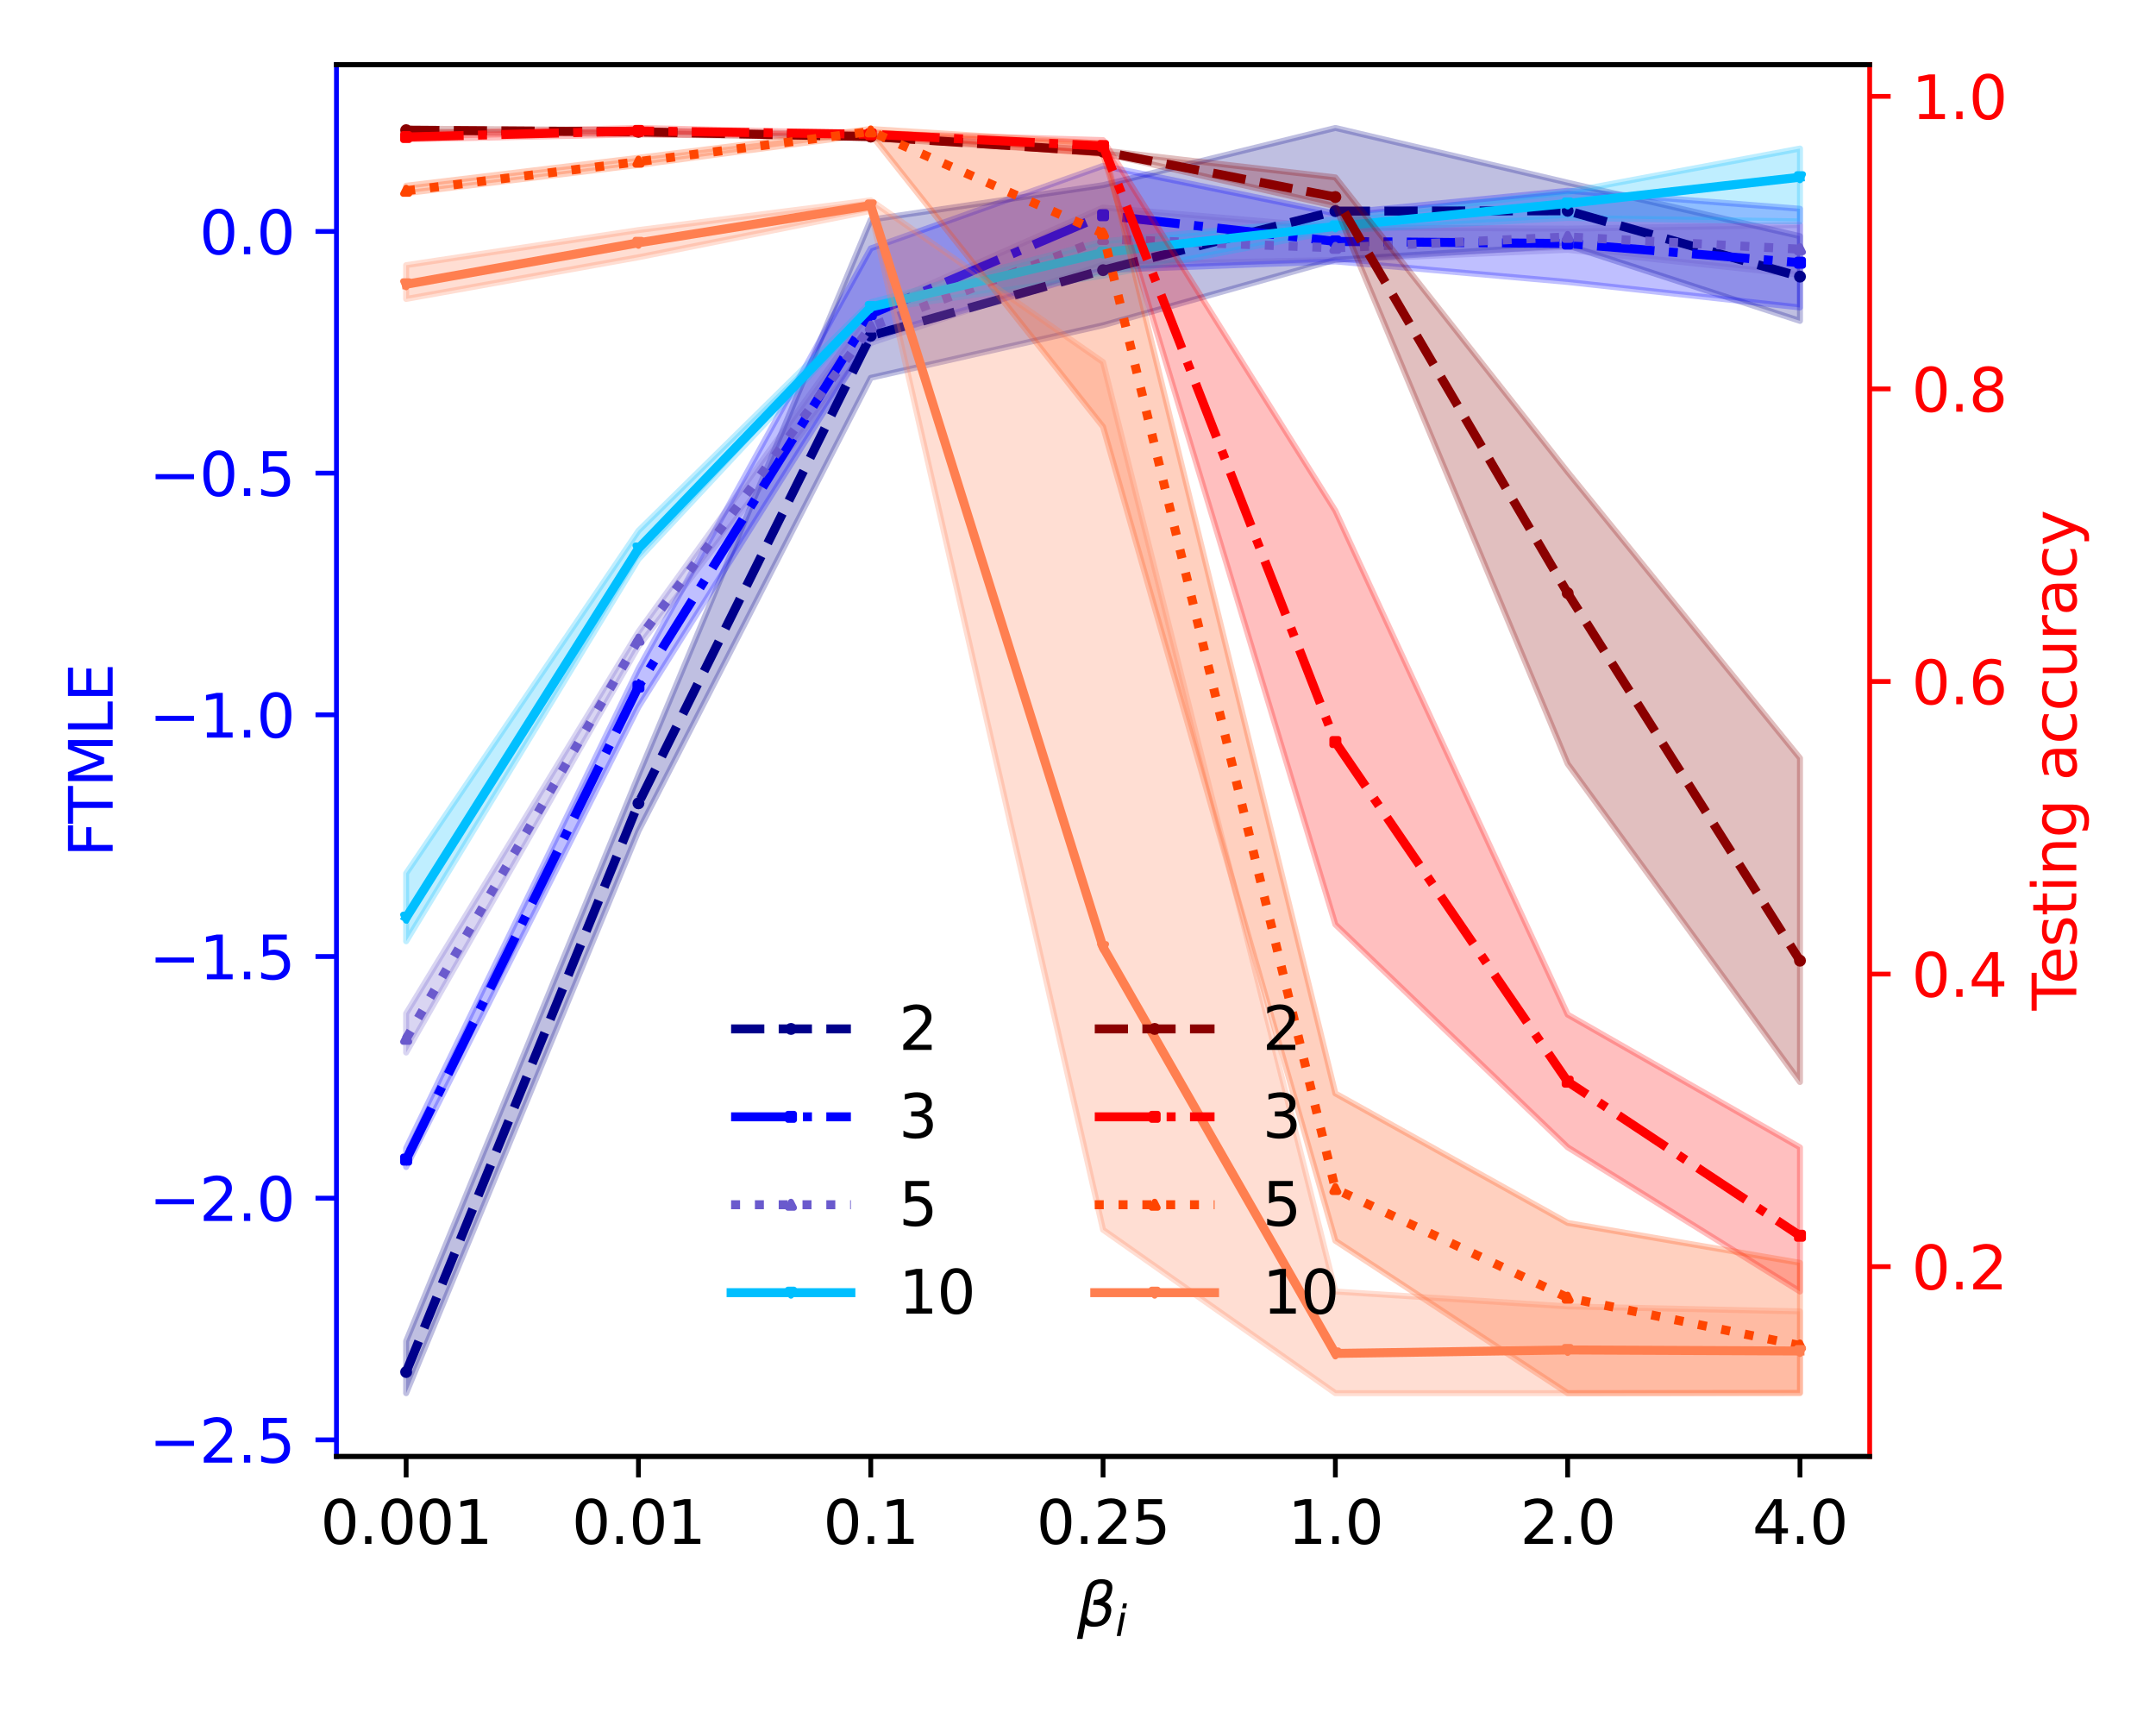 <?xml version="1.0" encoding="utf-8" standalone="no"?>
<!DOCTYPE svg PUBLIC "-//W3C//DTD SVG 1.1//EN"
  "http://www.w3.org/Graphics/SVG/1.1/DTD/svg11.dtd">
<svg xmlns:xlink="http://www.w3.org/1999/xlink" width="360pt" height="288pt" viewBox="0 0 360 288" xmlns="http://www.w3.org/2000/svg" version="1.1">
 <defs>
  <style type="text/css">*{stroke-linejoin: round; stroke-linecap: butt}</style>
 </defs>
 <g id="figure_1">
  <g id="patch_1">
   <path d="M 0 288 
L 360 288 
L 360 0 
L 0 0 
z
" style="fill: #ffffff"/>
  </g>
  <g id="axes_1">
   <g id="patch_2">
    <path d="M 56.18 243.16 
L 312.19 243.16 
L 312.19 10.8 
L 56.18 10.8 
z
" style="fill: #ffffff"/>
   </g>
   <g id="PolyCollection_1">
    <defs>
     <path id="m69799b0087" d="M 67.817 -64.091 
L 67.817 -55.402 
L 106.606 -149.242 
L 145.396 -224.92 
L 184.185 -233.693 
L 222.974 -244.64 
L 261.764 -247.032 
L 300.553 -234.425 
L 300.553 -248.572 
L 300.553 -248.572 
L 261.764 -257.502 
L 222.974 -266.638 
L 184.185 -257.087 
L 145.396 -251.326 
L 106.606 -158.57 
L 67.817 -64.091 
z
" style="stroke: #00008b; stroke-opacity: 0.25"/>
    </defs>
    <g clip-path="url(#p5a09b7bd90)">
     <use xlink:href="#m69799b0087" x="0" y="288" style="fill: #00008b; fill-opacity: 0.25; stroke: #00008b; stroke-opacity: 0.25"/>
    </g>
   </g>
   <g id="PolyCollection_2">
    <defs>
     <path id="mbae1245618" d="M 67.817 -96.3 
L 67.817 -93.161 
L 106.606 -169.967 
L 145.396 -231.707 
L 184.185 -242.912 
L 222.974 -244.352 
L 261.764 -240.92 
L 300.553 -236.668 
L 300.553 -253.148 
L 300.553 -253.148 
L 261.764 -256.155 
L 222.974 -252.354 
L 184.185 -260.316 
L 145.396 -246.528 
L 106.606 -176.351 
L 67.817 -96.3 
z
" style="stroke: #0000ff; stroke-opacity: 0.25"/>
    </defs>
    <g clip-path="url(#p5a09b7bd90)">
     <use xlink:href="#mbae1245618" x="0" y="288" style="fill: #0000ff; fill-opacity: 0.25; stroke: #0000ff; stroke-opacity: 0.25"/>
    </g>
   </g>
   <g id="PolyCollection_3">
    <defs>
     <path id="m68f3067931" d="M 67.817 -118.796 
L 67.817 -112.273 
L 106.606 -180.071 
L 145.396 -230.728 
L 184.185 -243.821 
L 222.974 -244.601 
L 261.764 -246.289 
L 300.553 -242.122 
L 300.553 -250.435 
L 300.553 -250.435 
L 261.764 -249.822 
L 222.974 -250.041 
L 184.185 -253.343 
L 145.396 -236.187 
L 106.606 -182.512 
L 67.817 -118.796 
z
" style="stroke: #6a5acd; stroke-opacity: 0.25"/>
    </defs>
    <g clip-path="url(#p5a09b7bd90)">
     <use xlink:href="#m68f3067931" x="0" y="288" style="fill: #6a5acd; fill-opacity: 0.25; stroke: #6a5acd; stroke-opacity: 0.25"/>
    </g>
   </g>
   <g id="PolyCollection_4">
    <defs>
     <path id="m24e7477726" d="M 67.817 -142.192 
L 67.817 -130.85 
L 106.606 -194.644 
L 145.396 -236.232 
L 184.185 -241.973 
L 222.974 -249.488 
L 261.764 -251.622 
L 300.553 -251.038 
L 300.553 -263.2 
L 300.553 -263.2 
L 261.764 -255.936 
L 222.974 -251.394 
L 184.185 -247.698 
L 145.396 -237.548 
L 106.606 -199.381 
L 67.817 -142.192 
z
" style="stroke: #00bfff; stroke-opacity: 0.25"/>
    </defs>
    <g clip-path="url(#p5a09b7bd90)">
     <use xlink:href="#m24e7477726" x="0" y="288" style="fill: #00bfff; fill-opacity: 0.25; stroke: #00bfff; stroke-opacity: 0.25"/>
    </g>
   </g>
   <g id="matplotlib.axis_1">
    <g id="xtick_1">
     <g id="line2d_1">
      <defs>
       <path id="m3725d4230c" d="M 0 0 
L 0 3.5 
" style="stroke: #000000; stroke-width: 0.8"/>
      </defs>
      <g>
       <use xlink:href="#m3725d4230c" x="67.817" y="243.16" style="stroke: #000000; stroke-width: 0.8"/>
      </g>
     </g>
     <g id="text_1">
      <!-- 0.001 -->
      <g transform="translate(53.503 257.758) scale(0.1 -0.1)">
       <defs>
        <path id="DejaVuSans-30" d="M 2034 4250 
Q 1547 4250 1301 3770 
Q 1056 3291 1056 2328 
Q 1056 1369 1301 889 
Q 1547 409 2034 409 
Q 2525 409 2770 889 
Q 3016 1369 3016 2328 
Q 3016 3291 2770 3770 
Q 2525 4250 2034 4250 
z
M 2034 4750 
Q 2819 4750 3233 4129 
Q 3647 3509 3647 2328 
Q 3647 1150 3233 529 
Q 2819 -91 2034 -91 
Q 1250 -91 836 529 
Q 422 1150 422 2328 
Q 422 3509 836 4129 
Q 1250 4750 2034 4750 
z
" transform="scale(0.016)"/>
        <path id="DejaVuSans-2e" d="M 684 794 
L 1344 794 
L 1344 0 
L 684 0 
L 684 794 
z
" transform="scale(0.016)"/>
        <path id="DejaVuSans-31" d="M 794 531 
L 1825 531 
L 1825 4091 
L 703 3866 
L 703 4441 
L 1819 4666 
L 2450 4666 
L 2450 531 
L 3481 531 
L 3481 0 
L 794 0 
L 794 531 
z
" transform="scale(0.016)"/>
       </defs>
       <use xlink:href="#DejaVuSans-30"/>
       <use xlink:href="#DejaVuSans-2e" x="63.623"/>
       <use xlink:href="#DejaVuSans-30" x="95.41"/>
       <use xlink:href="#DejaVuSans-30" x="159.033"/>
       <use xlink:href="#DejaVuSans-31" x="222.656"/>
      </g>
     </g>
    </g>
    <g id="xtick_2">
     <g id="line2d_2">
      <g>
       <use xlink:href="#m3725d4230c" x="106.606" y="243.16" style="stroke: #000000; stroke-width: 0.8"/>
      </g>
     </g>
     <g id="text_2">
      <!-- 0.01 -->
      <g transform="translate(95.473 257.758) scale(0.1 -0.1)">
       <use xlink:href="#DejaVuSans-30"/>
       <use xlink:href="#DejaVuSans-2e" x="63.623"/>
       <use xlink:href="#DejaVuSans-30" x="95.41"/>
       <use xlink:href="#DejaVuSans-31" x="159.033"/>
      </g>
     </g>
    </g>
    <g id="xtick_3">
     <g id="line2d_3">
      <g>
       <use xlink:href="#m3725d4230c" x="145.396" y="243.16" style="stroke: #000000; stroke-width: 0.8"/>
      </g>
     </g>
     <g id="text_3">
      <!-- 0.1 -->
      <g transform="translate(137.444 257.758) scale(0.1 -0.1)">
       <use xlink:href="#DejaVuSans-30"/>
       <use xlink:href="#DejaVuSans-2e" x="63.623"/>
       <use xlink:href="#DejaVuSans-31" x="95.41"/>
      </g>
     </g>
    </g>
    <g id="xtick_4">
     <g id="line2d_4">
      <g>
       <use xlink:href="#m3725d4230c" x="184.185" y="243.16" style="stroke: #000000; stroke-width: 0.8"/>
      </g>
     </g>
     <g id="text_4">
      <!-- 0.25 -->
      <g transform="translate(173.052 257.758) scale(0.1 -0.1)">
       <defs>
        <path id="DejaVuSans-32" d="M 1228 531 
L 3431 531 
L 3431 0 
L 469 0 
L 469 531 
Q 828 903 1448 1529 
Q 2069 2156 2228 2338 
Q 2531 2678 2651 2914 
Q 2772 3150 2772 3378 
Q 2772 3750 2511 3984 
Q 2250 4219 1831 4219 
Q 1534 4219 1204 4116 
Q 875 4013 500 3803 
L 500 4441 
Q 881 4594 1212 4672 
Q 1544 4750 1819 4750 
Q 2544 4750 2975 4387 
Q 3406 4025 3406 3419 
Q 3406 3131 3298 2873 
Q 3191 2616 2906 2266 
Q 2828 2175 2409 1742 
Q 1991 1309 1228 531 
z
" transform="scale(0.016)"/>
        <path id="DejaVuSans-35" d="M 691 4666 
L 3169 4666 
L 3169 4134 
L 1269 4134 
L 1269 2991 
Q 1406 3038 1543 3061 
Q 1681 3084 1819 3084 
Q 2600 3084 3056 2656 
Q 3513 2228 3513 1497 
Q 3513 744 3044 326 
Q 2575 -91 1722 -91 
Q 1428 -91 1123 -41 
Q 819 9 494 109 
L 494 744 
Q 775 591 1075 516 
Q 1375 441 1709 441 
Q 2250 441 2565 725 
Q 2881 1009 2881 1497 
Q 2881 1984 2565 2268 
Q 2250 2553 1709 2553 
Q 1456 2553 1204 2497 
Q 953 2441 691 2322 
L 691 4666 
z
" transform="scale(0.016)"/>
       </defs>
       <use xlink:href="#DejaVuSans-30"/>
       <use xlink:href="#DejaVuSans-2e" x="63.623"/>
       <use xlink:href="#DejaVuSans-32" x="95.41"/>
       <use xlink:href="#DejaVuSans-35" x="159.033"/>
      </g>
     </g>
    </g>
    <g id="xtick_5">
     <g id="line2d_5">
      <g>
       <use xlink:href="#m3725d4230c" x="222.974" y="243.16" style="stroke: #000000; stroke-width: 0.8"/>
      </g>
     </g>
     <g id="text_5">
      <!-- 1.0 -->
      <g transform="translate(215.023 257.758) scale(0.1 -0.1)">
       <use xlink:href="#DejaVuSans-31"/>
       <use xlink:href="#DejaVuSans-2e" x="63.623"/>
       <use xlink:href="#DejaVuSans-30" x="95.41"/>
      </g>
     </g>
    </g>
    <g id="xtick_6">
     <g id="line2d_6">
      <g>
       <use xlink:href="#m3725d4230c" x="261.764" y="243.16" style="stroke: #000000; stroke-width: 0.8"/>
      </g>
     </g>
     <g id="text_6">
      <!-- 2.0 -->
      <g transform="translate(253.812 257.758) scale(0.1 -0.1)">
       <use xlink:href="#DejaVuSans-32"/>
       <use xlink:href="#DejaVuSans-2e" x="63.623"/>
       <use xlink:href="#DejaVuSans-30" x="95.41"/>
      </g>
     </g>
    </g>
    <g id="xtick_7">
     <g id="line2d_7">
      <g>
       <use xlink:href="#m3725d4230c" x="300.553" y="243.16" style="stroke: #000000; stroke-width: 0.8"/>
      </g>
     </g>
     <g id="text_7">
      <!-- 4.0 -->
      <g transform="translate(292.602 257.758) scale(0.1 -0.1)">
       <defs>
        <path id="DejaVuSans-34" d="M 2419 4116 
L 825 1625 
L 2419 1625 
L 2419 4116 
z
M 2253 4666 
L 3047 4666 
L 3047 1625 
L 3713 1625 
L 3713 1100 
L 3047 1100 
L 3047 0 
L 2419 0 
L 2419 1100 
L 313 1100 
L 313 1709 
L 2253 4666 
z
" transform="scale(0.016)"/>
       </defs>
       <use xlink:href="#DejaVuSans-34"/>
       <use xlink:href="#DejaVuSans-2e" x="63.623"/>
       <use xlink:href="#DejaVuSans-30" x="95.41"/>
      </g>
     </g>
    </g>
    <g id="text_8">
     <!-- $\beta_i$ -->
     <g transform="translate(179.835 271.538) scale(0.1 -0.1)">
      <defs>
       <path id="DejaVuSans-Oblique-3b2" d="M 872 216 
L 572 -1331 
L -6 -1331 
L 928 3478 
Q 1206 4903 2538 4903 
Q 3888 4903 3659 3700 
Q 3503 2844 2894 2531 
Q 3713 2250 3553 1416 
Q 3272 -69 1759 -66 
Q 1097 -63 872 216 
z
M 1019 966 
Q 1259 422 1875 425 
Q 2775 425 2966 1406 
Q 3138 2288 1675 2219 
L 1778 2750 
Q 2909 2731 3106 3750 
Q 3241 4438 2509 4434 
Q 1691 4434 1503 3459 
L 1019 966 
z
" transform="scale(0.016)"/>
       <path id="DejaVuSans-Oblique-69" d="M 1172 4863 
L 1747 4863 
L 1606 4134 
L 1031 4134 
L 1172 4863 
z
M 909 3500 
L 1484 3500 
L 800 0 
L 225 0 
L 909 3500 
z
" transform="scale(0.016)"/>
      </defs>
      <use xlink:href="#DejaVuSans-Oblique-3b2" transform="translate(0 0.391)"/>
      <use xlink:href="#DejaVuSans-Oblique-69" transform="translate(63.818 -16.016) scale(0.7)"/>
     </g>
    </g>
   </g>
   <g id="matplotlib.axis_2">
    <g id="ytick_1">
     <g id="line2d_8">
      <defs>
       <path id="mf35d229f66" d="M 0 0 
L -3.5 0 
" style="stroke: #0000ff; stroke-width: 0.8"/>
      </defs>
      <g>
       <use xlink:href="#mf35d229f66" x="56.18" y="240.394" style="fill: #0000ff; stroke: #0000ff; stroke-width: 0.8"/>
      </g>
     </g>
     <g id="text_9">
      <!-- −2.5 -->
      <g style="fill: #0000ff" transform="translate(24.897 244.193) scale(0.1 -0.1)">
       <defs>
        <path id="DejaVuSans-2212" d="M 678 2272 
L 4684 2272 
L 4684 1741 
L 678 1741 
L 678 2272 
z
" transform="scale(0.016)"/>
       </defs>
       <use xlink:href="#DejaVuSans-2212"/>
       <use xlink:href="#DejaVuSans-32" x="83.789"/>
       <use xlink:href="#DejaVuSans-2e" x="147.412"/>
       <use xlink:href="#DejaVuSans-35" x="179.199"/>
      </g>
     </g>
    </g>
    <g id="ytick_2">
     <g id="line2d_9">
      <g>
       <use xlink:href="#mf35d229f66" x="56.18" y="200.044" style="fill: #0000ff; stroke: #0000ff; stroke-width: 0.8"/>
      </g>
     </g>
     <g id="text_10">
      <!-- −2.0 -->
      <g style="fill: #0000ff" transform="translate(24.897 203.844) scale(0.1 -0.1)">
       <use xlink:href="#DejaVuSans-2212"/>
       <use xlink:href="#DejaVuSans-32" x="83.789"/>
       <use xlink:href="#DejaVuSans-2e" x="147.412"/>
       <use xlink:href="#DejaVuSans-30" x="179.199"/>
      </g>
     </g>
    </g>
    <g id="ytick_3">
     <g id="line2d_10">
      <g>
       <use xlink:href="#mf35d229f66" x="56.18" y="159.695" style="fill: #0000ff; stroke: #0000ff; stroke-width: 0.8"/>
      </g>
     </g>
     <g id="text_11">
      <!-- −1.5 -->
      <g style="fill: #0000ff" transform="translate(24.897 163.494) scale(0.1 -0.1)">
       <use xlink:href="#DejaVuSans-2212"/>
       <use xlink:href="#DejaVuSans-31" x="83.789"/>
       <use xlink:href="#DejaVuSans-2e" x="147.412"/>
       <use xlink:href="#DejaVuSans-35" x="179.199"/>
      </g>
     </g>
    </g>
    <g id="ytick_4">
     <g id="line2d_11">
      <g>
       <use xlink:href="#mf35d229f66" x="56.18" y="119.345" style="fill: #0000ff; stroke: #0000ff; stroke-width: 0.8"/>
      </g>
     </g>
     <g id="text_12">
      <!-- −1.0 -->
      <g style="fill: #0000ff" transform="translate(24.897 123.144) scale(0.1 -0.1)">
       <use xlink:href="#DejaVuSans-2212"/>
       <use xlink:href="#DejaVuSans-31" x="83.789"/>
       <use xlink:href="#DejaVuSans-2e" x="147.412"/>
       <use xlink:href="#DejaVuSans-30" x="179.199"/>
      </g>
     </g>
    </g>
    <g id="ytick_5">
     <g id="line2d_12">
      <g>
       <use xlink:href="#mf35d229f66" x="56.18" y="78.995" style="fill: #0000ff; stroke: #0000ff; stroke-width: 0.8"/>
      </g>
     </g>
     <g id="text_13">
      <!-- −0.5 -->
      <g style="fill: #0000ff" transform="translate(24.897 82.794) scale(0.1 -0.1)">
       <use xlink:href="#DejaVuSans-2212"/>
       <use xlink:href="#DejaVuSans-30" x="83.789"/>
       <use xlink:href="#DejaVuSans-2e" x="147.412"/>
       <use xlink:href="#DejaVuSans-35" x="179.199"/>
      </g>
     </g>
    </g>
    <g id="ytick_6">
     <g id="line2d_13">
      <g>
       <use xlink:href="#mf35d229f66" x="56.18" y="38.645" style="fill: #0000ff; stroke: #0000ff; stroke-width: 0.8"/>
      </g>
     </g>
     <g id="text_14">
      <!-- 0.0 -->
      <g style="fill: #0000ff" transform="translate(33.277 42.445) scale(0.1 -0.1)">
       <use xlink:href="#DejaVuSans-30"/>
       <use xlink:href="#DejaVuSans-2e" x="63.623"/>
       <use xlink:href="#DejaVuSans-30" x="95.41"/>
      </g>
     </g>
    </g>
    <g id="text_15">
     <!-- FTMLE -->
     <g style="fill: #0000ff" transform="translate(18.817 143.082) rotate(-90) scale(0.1 -0.1)">
      <defs>
       <path id="DejaVuSans-46" d="M 628 4666 
L 3309 4666 
L 3309 4134 
L 1259 4134 
L 1259 2759 
L 3109 2759 
L 3109 2228 
L 1259 2228 
L 1259 0 
L 628 0 
L 628 4666 
z
" transform="scale(0.016)"/>
       <path id="DejaVuSans-54" d="M -19 4666 
L 3928 4666 
L 3928 4134 
L 2272 4134 
L 2272 0 
L 1638 0 
L 1638 4134 
L -19 4134 
L -19 4666 
z
" transform="scale(0.016)"/>
       <path id="DejaVuSans-4d" d="M 628 4666 
L 1569 4666 
L 2759 1491 
L 3956 4666 
L 4897 4666 
L 4897 0 
L 4281 0 
L 4281 4097 
L 3078 897 
L 2444 897 
L 1241 4097 
L 1241 0 
L 628 0 
L 628 4666 
z
" transform="scale(0.016)"/>
       <path id="DejaVuSans-4c" d="M 628 4666 
L 1259 4666 
L 1259 531 
L 3531 531 
L 3531 0 
L 628 0 
L 628 4666 
z
" transform="scale(0.016)"/>
       <path id="DejaVuSans-45" d="M 628 4666 
L 3578 4666 
L 3578 4134 
L 1259 4134 
L 1259 2753 
L 3481 2753 
L 3481 2222 
L 1259 2222 
L 1259 531 
L 3634 531 
L 3634 0 
L 628 0 
L 628 4666 
z
" transform="scale(0.016)"/>
      </defs>
      <use xlink:href="#DejaVuSans-46"/>
      <use xlink:href="#DejaVuSans-54" x="55.77"/>
      <use xlink:href="#DejaVuSans-4d" x="116.854"/>
      <use xlink:href="#DejaVuSans-4c" x="203.133"/>
      <use xlink:href="#DejaVuSans-45" x="258.846"/>
     </g>
    </g>
   </g>
   <g id="line2d_14">
    <path d="M 67.817 229.07 
L 106.606 134.117 
L 145.396 56.054 
L 184.185 45.105 
L 222.974 35.248 
L 261.764 35.193 
L 300.553 46.183 
" clip-path="url(#p5a09b7bd90)" style="fill: none; stroke-dasharray: 5.55,2.4; stroke-dashoffset: 0; stroke: #00008b; stroke-width: 1.5"/>
    <defs>
     <path id="m7db5a745c6" d="M 0 0.5 
C 0.133 0.5 0.26 0.447 0.354 0.354 
C 0.447 0.26 0.5 0.133 0.5 0 
C 0.5 -0.133 0.447 -0.26 0.354 -0.354 
C 0.26 -0.447 0.133 -0.5 0 -0.5 
C -0.133 -0.5 -0.26 -0.447 -0.354 -0.354 
C -0.447 -0.26 -0.5 -0.133 -0.5 0 
C -0.5 0.133 -0.447 0.26 -0.354 0.354 
C -0.26 0.447 -0.133 0.5 0 0.5 
z
" style="stroke: #00008b"/>
    </defs>
    <g clip-path="url(#p5a09b7bd90)">
     <use xlink:href="#m7db5a745c6" x="67.817" y="229.07" style="fill: #00008b; stroke: #00008b"/>
     <use xlink:href="#m7db5a745c6" x="106.606" y="134.117" style="fill: #00008b; stroke: #00008b"/>
     <use xlink:href="#m7db5a745c6" x="145.396" y="56.054" style="fill: #00008b; stroke: #00008b"/>
     <use xlink:href="#m7db5a745c6" x="184.185" y="45.105" style="fill: #00008b; stroke: #00008b"/>
     <use xlink:href="#m7db5a745c6" x="222.974" y="35.248" style="fill: #00008b; stroke: #00008b"/>
     <use xlink:href="#m7db5a745c6" x="261.764" y="35.193" style="fill: #00008b; stroke: #00008b"/>
     <use xlink:href="#m7db5a745c6" x="300.553" y="46.183" style="fill: #00008b; stroke: #00008b"/>
    </g>
   </g>
   <g id="line2d_15">
    <path d="M 67.817 193.601 
L 106.606 114.615 
L 145.396 52.438 
L 184.185 35.928 
L 222.974 40.307 
L 261.764 40.659 
L 300.553 43.86 
" clip-path="url(#p5a09b7bd90)" style="fill: none; stroke-dasharray: 9.6,2.4,1.5,2.4; stroke-dashoffset: 0; stroke: #0000ff; stroke-width: 1.5"/>
    <defs>
     <path id="mc89bc2bfd0" d="M -0.5 0.5 
L 0.5 0.5 
L 0.5 -0.5 
L -0.5 -0.5 
z
" style="stroke: #0000ff; stroke-linejoin: miter"/>
    </defs>
    <g clip-path="url(#p5a09b7bd90)">
     <use xlink:href="#mc89bc2bfd0" x="67.817" y="193.601" style="fill: #0000ff; stroke: #0000ff; stroke-linejoin: miter"/>
     <use xlink:href="#mc89bc2bfd0" x="106.606" y="114.615" style="fill: #0000ff; stroke: #0000ff; stroke-linejoin: miter"/>
     <use xlink:href="#mc89bc2bfd0" x="145.396" y="52.438" style="fill: #0000ff; stroke: #0000ff; stroke-linejoin: miter"/>
     <use xlink:href="#mc89bc2bfd0" x="184.185" y="35.928" style="fill: #0000ff; stroke: #0000ff; stroke-linejoin: miter"/>
     <use xlink:href="#mc89bc2bfd0" x="222.974" y="40.307" style="fill: #0000ff; stroke: #0000ff; stroke-linejoin: miter"/>
     <use xlink:href="#mc89bc2bfd0" x="261.764" y="40.659" style="fill: #0000ff; stroke: #0000ff; stroke-linejoin: miter"/>
     <use xlink:href="#mc89bc2bfd0" x="300.553" y="43.86" style="fill: #0000ff; stroke: #0000ff; stroke-linejoin: miter"/>
    </g>
   </g>
   <g id="line2d_16">
    <path d="M 67.817 173.433 
L 106.606 106.787 
L 145.396 54.531 
L 184.185 39.9 
L 222.974 41.38 
L 261.764 39.551 
L 300.553 41.603 
" clip-path="url(#p5a09b7bd90)" style="fill: none; stroke-dasharray: 1.5,2.475; stroke-dashoffset: 0; stroke: #6a5acd; stroke-width: 1.5"/>
    <defs>
     <path id="mfddd7af750" d="M 0 -0.5 
L -0.5 0.5 
L 0.5 0.5 
z
" style="stroke: #6a5acd; stroke-linejoin: miter"/>
    </defs>
    <g clip-path="url(#p5a09b7bd90)">
     <use xlink:href="#mfddd7af750" x="67.817" y="173.433" style="fill: #6a5acd; stroke: #6a5acd; stroke-linejoin: miter"/>
     <use xlink:href="#mfddd7af750" x="106.606" y="106.787" style="fill: #6a5acd; stroke: #6a5acd; stroke-linejoin: miter"/>
     <use xlink:href="#mfddd7af750" x="145.396" y="54.531" style="fill: #6a5acd; stroke: #6a5acd; stroke-linejoin: miter"/>
     <use xlink:href="#mfddd7af750" x="184.185" y="39.9" style="fill: #6a5acd; stroke: #6a5acd; stroke-linejoin: miter"/>
     <use xlink:href="#mfddd7af750" x="222.974" y="41.38" style="fill: #6a5acd; stroke: #6a5acd; stroke-linejoin: miter"/>
     <use xlink:href="#mfddd7af750" x="261.764" y="39.551" style="fill: #6a5acd; stroke: #6a5acd; stroke-linejoin: miter"/>
     <use xlink:href="#mfddd7af750" x="300.553" y="41.603" style="fill: #6a5acd; stroke: #6a5acd; stroke-linejoin: miter"/>
    </g>
   </g>
   <g id="line2d_17">
    <path d="M 67.817 153.21 
L 106.606 91.579 
L 145.396 51.263 
L 184.185 42.167 
L 222.974 37.798 
L 261.764 33.964 
L 300.553 29.59 
" clip-path="url(#p5a09b7bd90)" style="fill: none; stroke: #00bfff; stroke-width: 1.5; stroke-linecap: square"/>
    <defs>
     <path id="m470853e5c0" d="M -0 0.5 
L 0.5 -0.5 
L -0.5 -0.5 
z
" style="stroke: #00bfff; stroke-linejoin: miter"/>
    </defs>
    <g clip-path="url(#p5a09b7bd90)">
     <use xlink:href="#m470853e5c0" x="67.817" y="153.21" style="fill: #00bfff; stroke: #00bfff; stroke-linejoin: miter"/>
     <use xlink:href="#m470853e5c0" x="106.606" y="91.579" style="fill: #00bfff; stroke: #00bfff; stroke-linejoin: miter"/>
     <use xlink:href="#m470853e5c0" x="145.396" y="51.263" style="fill: #00bfff; stroke: #00bfff; stroke-linejoin: miter"/>
     <use xlink:href="#m470853e5c0" x="184.185" y="42.167" style="fill: #00bfff; stroke: #00bfff; stroke-linejoin: miter"/>
     <use xlink:href="#m470853e5c0" x="222.974" y="37.798" style="fill: #00bfff; stroke: #00bfff; stroke-linejoin: miter"/>
     <use xlink:href="#m470853e5c0" x="261.764" y="33.964" style="fill: #00bfff; stroke: #00bfff; stroke-linejoin: miter"/>
     <use xlink:href="#m470853e5c0" x="300.553" y="29.59" style="fill: #00bfff; stroke: #00bfff; stroke-linejoin: miter"/>
    </g>
   </g>
   <g id="patch_3">
    <path d="M 56.18 243.16 
L 56.18 10.8 
" style="fill: none; stroke: #0000ff; stroke-width: 0.8; stroke-linejoin: miter; stroke-linecap: square"/>
   </g>
   <g id="patch_4">
    <path d="M 312.19 243.16 
L 312.19 10.8 
" style="fill: none"/>
   </g>
   <g id="patch_5">
    <path d="M 56.18 243.16 
L 312.19 243.16 
" style="fill: none; stroke: #000000; stroke-width: 0.8; stroke-linejoin: miter; stroke-linecap: square"/>
   </g>
   <g id="patch_6">
    <path d="M 56.18 10.8 
L 312.19 10.8 
" style="fill: none; stroke: #000000; stroke-width: 0.8; stroke-linejoin: miter; stroke-linecap: square"/>
   </g>
  </g>
  <g id="axes_2">
   <g id="PolyCollection_5">
    <defs>
     <path id="ma260831ac0" d="M 67.817 -266.516 
L 67.817 -266.003 
L 106.606 -265.588 
L 145.396 -264.977 
L 184.185 -262.413 
L 222.974 -253.572 
L 261.764 -160.47 
L 300.553 -107.35 
L 300.553 -161.423 
L 300.553 -161.423 
L 261.764 -209.195 
L 222.974 -258.383 
L 184.185 -262.877 
L 145.396 -265.441 
L 106.606 -266.296 
L 67.817 -266.516 
z
" style="stroke: #8b0000; stroke-opacity: 0.25"/>
    </defs>
    <g clip-path="url(#p5a09b7bd90)">
     <use xlink:href="#ma260831ac0" x="0" y="288" style="fill: #8b0000; fill-opacity: 0.25; stroke: #8b0000; stroke-opacity: 0.25"/>
    </g>
   </g>
   <g id="PolyCollection_6">
    <defs>
     <path id="m3a90d22f9a" d="M 67.817 -265.686 
L 67.817 -264.733 
L 106.606 -265.564 
L 145.396 -265.344 
L 184.185 -262.291 
L 222.974 -133.654 
L 261.764 -96.457 
L 300.553 -72.376 
L 300.553 -96.433 
L 300.553 -96.433 
L 261.764 -118.609 
L 222.974 -202.723 
L 184.185 -264.611 
L 145.396 -265.735 
L 106.606 -266.638 
L 67.817 -265.686 
z
" style="stroke: #ff0000; stroke-opacity: 0.25"/>
    </defs>
    <g clip-path="url(#p5a09b7bd90)">
     <use xlink:href="#m3a90d22f9a" x="0" y="288" style="fill: #ff0000; fill-opacity: 0.25; stroke: #ff0000; stroke-opacity: 0.25"/>
    </g>
   </g>
   <g id="PolyCollection_7">
    <defs>
     <path id="m84bc35bc0c" d="M 67.817 -256.991 
L 67.817 -255.745 
L 106.606 -260.459 
L 145.396 -265.612 
L 184.185 -216.742 
L 222.974 -80.851 
L 261.764 -55.402 
L 300.553 -55.402 
L 300.553 -77.163 
L 300.553 -77.163 
L 261.764 -83.83 
L 222.974 -105.445 
L 184.185 -264.025 
L 145.396 -266.467 
L 106.606 -261.656 
L 67.817 -256.991 
z
" style="stroke: #ff4500; stroke-opacity: 0.25"/>
    </defs>
    <g clip-path="url(#p5a09b7bd90)">
     <use xlink:href="#m84bc35bc0c" x="0" y="288" style="fill: #ff4500; fill-opacity: 0.25; stroke: #ff4500; stroke-opacity: 0.25"/>
    </g>
   </g>
   <g id="PolyCollection_8">
    <defs>
     <path id="m6e87f5698f" d="M 67.817 -243.729 
L 67.817 -238.087 
L 106.606 -245.048 
L 145.396 -252.79 
L 184.185 -82.683 
L 222.974 -55.402 
L 261.764 -55.402 
L 300.553 -55.5 
L 300.553 -69.054 
L 300.553 -69.054 
L 261.764 -69.885 
L 222.974 -72.376 
L 184.185 -227.537 
L 145.396 -254.549 
L 106.606 -249.591 
L 67.817 -243.729 
z
" style="stroke: #ff7f50; stroke-opacity: 0.25"/>
    </defs>
    <g clip-path="url(#p5a09b7bd90)">
     <use xlink:href="#m6e87f5698f" x="0" y="288" style="fill: #ff7f50; fill-opacity: 0.25; stroke: #ff7f50; stroke-opacity: 0.25"/>
    </g>
   </g>
   <g id="matplotlib.axis_3">
    <g id="ytick_7">
     <g id="line2d_18">
      <defs>
       <path id="mcb34ce9831" d="M 0 0 
L 3.5 0 
" style="stroke: #ff0000; stroke-width: 0.8"/>
      </defs>
      <g>
       <use xlink:href="#mcb34ce9831" x="312.19" y="211.472" style="fill: #ff0000; stroke: #ff0000; stroke-width: 0.8"/>
      </g>
     </g>
     <g id="text_16">
      <!-- 0.2 -->
      <g style="fill: #ff0000" transform="translate(319.19 215.271) scale(0.1 -0.1)">
       <use xlink:href="#DejaVuSans-30"/>
       <use xlink:href="#DejaVuSans-2e" x="63.623"/>
       <use xlink:href="#DejaVuSans-32" x="95.41"/>
      </g>
     </g>
    </g>
    <g id="ytick_8">
     <g id="line2d_19">
      <g>
       <use xlink:href="#mcb34ce9831" x="312.19" y="162.626" style="fill: #ff0000; stroke: #ff0000; stroke-width: 0.8"/>
      </g>
     </g>
     <g id="text_17">
      <!-- 0.4 -->
      <g style="fill: #ff0000" transform="translate(319.19 166.425) scale(0.1 -0.1)">
       <use xlink:href="#DejaVuSans-30"/>
       <use xlink:href="#DejaVuSans-2e" x="63.623"/>
       <use xlink:href="#DejaVuSans-34" x="95.41"/>
      </g>
     </g>
    </g>
    <g id="ytick_9">
     <g id="line2d_20">
      <g>
       <use xlink:href="#mcb34ce9831" x="312.19" y="113.779" style="fill: #ff0000; stroke: #ff0000; stroke-width: 0.8"/>
      </g>
     </g>
     <g id="text_18">
      <!-- 0.6 -->
      <g style="fill: #ff0000" transform="translate(319.19 117.578) scale(0.1 -0.1)">
       <defs>
        <path id="DejaVuSans-36" d="M 2113 2584 
Q 1688 2584 1439 2293 
Q 1191 2003 1191 1497 
Q 1191 994 1439 701 
Q 1688 409 2113 409 
Q 2538 409 2786 701 
Q 3034 994 3034 1497 
Q 3034 2003 2786 2293 
Q 2538 2584 2113 2584 
z
M 3366 4563 
L 3366 3988 
Q 3128 4100 2886 4159 
Q 2644 4219 2406 4219 
Q 1781 4219 1451 3797 
Q 1122 3375 1075 2522 
Q 1259 2794 1537 2939 
Q 1816 3084 2150 3084 
Q 2853 3084 3261 2657 
Q 3669 2231 3669 1497 
Q 3669 778 3244 343 
Q 2819 -91 2113 -91 
Q 1303 -91 875 529 
Q 447 1150 447 2328 
Q 447 3434 972 4092 
Q 1497 4750 2381 4750 
Q 2619 4750 2861 4703 
Q 3103 4656 3366 4563 
z
" transform="scale(0.016)"/>
       </defs>
       <use xlink:href="#DejaVuSans-30"/>
       <use xlink:href="#DejaVuSans-2e" x="63.623"/>
       <use xlink:href="#DejaVuSans-36" x="95.41"/>
      </g>
     </g>
    </g>
    <g id="ytick_10">
     <g id="line2d_21">
      <g>
       <use xlink:href="#mcb34ce9831" x="312.19" y="64.933" style="fill: #ff0000; stroke: #ff0000; stroke-width: 0.8"/>
      </g>
     </g>
     <g id="text_19">
      <!-- 0.8 -->
      <g style="fill: #ff0000" transform="translate(319.19 68.732) scale(0.1 -0.1)">
       <defs>
        <path id="DejaVuSans-38" d="M 2034 2216 
Q 1584 2216 1326 1975 
Q 1069 1734 1069 1313 
Q 1069 891 1326 650 
Q 1584 409 2034 409 
Q 2484 409 2743 651 
Q 3003 894 3003 1313 
Q 3003 1734 2745 1975 
Q 2488 2216 2034 2216 
z
M 1403 2484 
Q 997 2584 770 2862 
Q 544 3141 544 3541 
Q 544 4100 942 4425 
Q 1341 4750 2034 4750 
Q 2731 4750 3128 4425 
Q 3525 4100 3525 3541 
Q 3525 3141 3298 2862 
Q 3072 2584 2669 2484 
Q 3125 2378 3379 2068 
Q 3634 1759 3634 1313 
Q 3634 634 3220 271 
Q 2806 -91 2034 -91 
Q 1263 -91 848 271 
Q 434 634 434 1313 
Q 434 1759 690 2068 
Q 947 2378 1403 2484 
z
M 1172 3481 
Q 1172 3119 1398 2916 
Q 1625 2713 2034 2713 
Q 2441 2713 2670 2916 
Q 2900 3119 2900 3481 
Q 2900 3844 2670 4047 
Q 2441 4250 2034 4250 
Q 1625 4250 1398 4047 
Q 1172 3844 1172 3481 
z
" transform="scale(0.016)"/>
       </defs>
       <use xlink:href="#DejaVuSans-30"/>
       <use xlink:href="#DejaVuSans-2e" x="63.623"/>
       <use xlink:href="#DejaVuSans-38" x="95.41"/>
      </g>
     </g>
    </g>
    <g id="ytick_11">
     <g id="line2d_22">
      <g>
       <use xlink:href="#mcb34ce9831" x="312.19" y="16.086" style="fill: #ff0000; stroke: #ff0000; stroke-width: 0.8"/>
      </g>
     </g>
     <g id="text_20">
      <!-- 1.0 -->
      <g style="fill: #ff0000" transform="translate(319.19 19.886) scale(0.1 -0.1)">
       <use xlink:href="#DejaVuSans-31"/>
       <use xlink:href="#DejaVuSans-2e" x="63.623"/>
       <use xlink:href="#DejaVuSans-30" x="95.41"/>
      </g>
     </g>
    </g>
    <g id="text_21">
     <!-- Testing accuracy -->
     <g style="fill: #ff0000" transform="translate(346.692 168.706) rotate(-90) scale(0.1 -0.1)">
      <defs>
       <path id="DejaVuSans-65" d="M 3597 1894 
L 3597 1613 
L 953 1613 
Q 991 1019 1311 708 
Q 1631 397 2203 397 
Q 2534 397 2845 478 
Q 3156 559 3463 722 
L 3463 178 
Q 3153 47 2828 -22 
Q 2503 -91 2169 -91 
Q 1331 -91 842 396 
Q 353 884 353 1716 
Q 353 2575 817 3079 
Q 1281 3584 2069 3584 
Q 2775 3584 3186 3129 
Q 3597 2675 3597 1894 
z
M 3022 2063 
Q 3016 2534 2758 2815 
Q 2500 3097 2075 3097 
Q 1594 3097 1305 2825 
Q 1016 2553 972 2059 
L 3022 2063 
z
" transform="scale(0.016)"/>
       <path id="DejaVuSans-73" d="M 2834 3397 
L 2834 2853 
Q 2591 2978 2328 3040 
Q 2066 3103 1784 3103 
Q 1356 3103 1142 2972 
Q 928 2841 928 2578 
Q 928 2378 1081 2264 
Q 1234 2150 1697 2047 
L 1894 2003 
Q 2506 1872 2764 1633 
Q 3022 1394 3022 966 
Q 3022 478 2636 193 
Q 2250 -91 1575 -91 
Q 1294 -91 989 -36 
Q 684 19 347 128 
L 347 722 
Q 666 556 975 473 
Q 1284 391 1588 391 
Q 1994 391 2212 530 
Q 2431 669 2431 922 
Q 2431 1156 2273 1281 
Q 2116 1406 1581 1522 
L 1381 1569 
Q 847 1681 609 1914 
Q 372 2147 372 2553 
Q 372 3047 722 3315 
Q 1072 3584 1716 3584 
Q 2034 3584 2315 3537 
Q 2597 3491 2834 3397 
z
" transform="scale(0.016)"/>
       <path id="DejaVuSans-74" d="M 1172 4494 
L 1172 3500 
L 2356 3500 
L 2356 3053 
L 1172 3053 
L 1172 1153 
Q 1172 725 1289 603 
Q 1406 481 1766 481 
L 2356 481 
L 2356 0 
L 1766 0 
Q 1100 0 847 248 
Q 594 497 594 1153 
L 594 3053 
L 172 3053 
L 172 3500 
L 594 3500 
L 594 4494 
L 1172 4494 
z
" transform="scale(0.016)"/>
       <path id="DejaVuSans-69" d="M 603 3500 
L 1178 3500 
L 1178 0 
L 603 0 
L 603 3500 
z
M 603 4863 
L 1178 4863 
L 1178 4134 
L 603 4134 
L 603 4863 
z
" transform="scale(0.016)"/>
       <path id="DejaVuSans-6e" d="M 3513 2113 
L 3513 0 
L 2938 0 
L 2938 2094 
Q 2938 2591 2744 2837 
Q 2550 3084 2163 3084 
Q 1697 3084 1428 2787 
Q 1159 2491 1159 1978 
L 1159 0 
L 581 0 
L 581 3500 
L 1159 3500 
L 1159 2956 
Q 1366 3272 1645 3428 
Q 1925 3584 2291 3584 
Q 2894 3584 3203 3211 
Q 3513 2838 3513 2113 
z
" transform="scale(0.016)"/>
       <path id="DejaVuSans-67" d="M 2906 1791 
Q 2906 2416 2648 2759 
Q 2391 3103 1925 3103 
Q 1463 3103 1205 2759 
Q 947 2416 947 1791 
Q 947 1169 1205 825 
Q 1463 481 1925 481 
Q 2391 481 2648 825 
Q 2906 1169 2906 1791 
z
M 3481 434 
Q 3481 -459 3084 -895 
Q 2688 -1331 1869 -1331 
Q 1566 -1331 1297 -1286 
Q 1028 -1241 775 -1147 
L 775 -588 
Q 1028 -725 1275 -790 
Q 1522 -856 1778 -856 
Q 2344 -856 2625 -561 
Q 2906 -266 2906 331 
L 2906 616 
Q 2728 306 2450 153 
Q 2172 0 1784 0 
Q 1141 0 747 490 
Q 353 981 353 1791 
Q 353 2603 747 3093 
Q 1141 3584 1784 3584 
Q 2172 3584 2450 3431 
Q 2728 3278 2906 2969 
L 2906 3500 
L 3481 3500 
L 3481 434 
z
" transform="scale(0.016)"/>
       <path id="DejaVuSans-20" transform="scale(0.016)"/>
       <path id="DejaVuSans-61" d="M 2194 1759 
Q 1497 1759 1228 1600 
Q 959 1441 959 1056 
Q 959 750 1161 570 
Q 1363 391 1709 391 
Q 2188 391 2477 730 
Q 2766 1069 2766 1631 
L 2766 1759 
L 2194 1759 
z
M 3341 1997 
L 3341 0 
L 2766 0 
L 2766 531 
Q 2569 213 2275 61 
Q 1981 -91 1556 -91 
Q 1019 -91 701 211 
Q 384 513 384 1019 
Q 384 1609 779 1909 
Q 1175 2209 1959 2209 
L 2766 2209 
L 2766 2266 
Q 2766 2663 2505 2880 
Q 2244 3097 1772 3097 
Q 1472 3097 1187 3025 
Q 903 2953 641 2809 
L 641 3341 
Q 956 3463 1253 3523 
Q 1550 3584 1831 3584 
Q 2591 3584 2966 3190 
Q 3341 2797 3341 1997 
z
" transform="scale(0.016)"/>
       <path id="DejaVuSans-63" d="M 3122 3366 
L 3122 2828 
Q 2878 2963 2633 3030 
Q 2388 3097 2138 3097 
Q 1578 3097 1268 2742 
Q 959 2388 959 1747 
Q 959 1106 1268 751 
Q 1578 397 2138 397 
Q 2388 397 2633 464 
Q 2878 531 3122 666 
L 3122 134 
Q 2881 22 2623 -34 
Q 2366 -91 2075 -91 
Q 1284 -91 818 406 
Q 353 903 353 1747 
Q 353 2603 823 3093 
Q 1294 3584 2113 3584 
Q 2378 3584 2631 3529 
Q 2884 3475 3122 3366 
z
" transform="scale(0.016)"/>
       <path id="DejaVuSans-75" d="M 544 1381 
L 544 3500 
L 1119 3500 
L 1119 1403 
Q 1119 906 1312 657 
Q 1506 409 1894 409 
Q 2359 409 2629 706 
Q 2900 1003 2900 1516 
L 2900 3500 
L 3475 3500 
L 3475 0 
L 2900 0 
L 2900 538 
Q 2691 219 2414 64 
Q 2138 -91 1772 -91 
Q 1169 -91 856 284 
Q 544 659 544 1381 
z
M 1991 3584 
L 1991 3584 
z
" transform="scale(0.016)"/>
       <path id="DejaVuSans-72" d="M 2631 2963 
Q 2534 3019 2420 3045 
Q 2306 3072 2169 3072 
Q 1681 3072 1420 2755 
Q 1159 2438 1159 1844 
L 1159 0 
L 581 0 
L 581 3500 
L 1159 3500 
L 1159 2956 
Q 1341 3275 1631 3429 
Q 1922 3584 2338 3584 
Q 2397 3584 2469 3576 
Q 2541 3569 2628 3553 
L 2631 2963 
z
" transform="scale(0.016)"/>
       <path id="DejaVuSans-79" d="M 2059 -325 
Q 1816 -950 1584 -1140 
Q 1353 -1331 966 -1331 
L 506 -1331 
L 506 -850 
L 844 -850 
Q 1081 -850 1212 -737 
Q 1344 -625 1503 -206 
L 1606 56 
L 191 3500 
L 800 3500 
L 1894 763 
L 2988 3500 
L 3597 3500 
L 2059 -325 
z
" transform="scale(0.016)"/>
      </defs>
      <use xlink:href="#DejaVuSans-54"/>
      <use xlink:href="#DejaVuSans-65" x="44.084"/>
      <use xlink:href="#DejaVuSans-73" x="105.607"/>
      <use xlink:href="#DejaVuSans-74" x="157.707"/>
      <use xlink:href="#DejaVuSans-69" x="196.916"/>
      <use xlink:href="#DejaVuSans-6e" x="224.699"/>
      <use xlink:href="#DejaVuSans-67" x="288.078"/>
      <use xlink:href="#DejaVuSans-20" x="351.555"/>
      <use xlink:href="#DejaVuSans-61" x="383.342"/>
      <use xlink:href="#DejaVuSans-63" x="444.621"/>
      <use xlink:href="#DejaVuSans-63" x="499.602"/>
      <use xlink:href="#DejaVuSans-75" x="554.582"/>
      <use xlink:href="#DejaVuSans-72" x="617.961"/>
      <use xlink:href="#DejaVuSans-61" x="659.074"/>
      <use xlink:href="#DejaVuSans-63" x="720.354"/>
      <use xlink:href="#DejaVuSans-79" x="775.334"/>
     </g>
    </g>
   </g>
   <g id="line2d_23">
    <path d="M 67.817 21.733 
L 106.606 22.011 
L 145.396 22.808 
L 184.185 25.318 
L 222.974 32.894 
L 261.764 99.033 
L 300.553 160.389 
" clip-path="url(#p5a09b7bd90)" style="fill: none; stroke-dasharray: 5.55,2.4; stroke-dashoffset: 0; stroke: #8b0000; stroke-width: 1.5"/>
    <defs>
     <path id="m9b70de136d" d="M 0 0.5 
C 0.133 0.5 0.26 0.447 0.354 0.354 
C 0.447 0.26 0.5 0.133 0.5 0 
C 0.5 -0.133 0.447 -0.26 0.354 -0.354 
C 0.26 -0.447 0.133 -0.5 0 -0.5 
C -0.133 -0.5 -0.26 -0.447 -0.354 -0.354 
C -0.447 -0.26 -0.5 -0.133 -0.5 0 
C -0.5 0.133 -0.447 0.26 -0.354 0.354 
C -0.26 0.447 -0.133 0.5 0 0.5 
z
" style="stroke: #8b0000"/>
    </defs>
    <g clip-path="url(#p5a09b7bd90)">
     <use xlink:href="#m9b70de136d" x="67.817" y="21.733" style="fill: #8b0000; stroke: #8b0000"/>
     <use xlink:href="#m9b70de136d" x="106.606" y="22.011" style="fill: #8b0000; stroke: #8b0000"/>
     <use xlink:href="#m9b70de136d" x="145.396" y="22.808" style="fill: #8b0000; stroke: #8b0000"/>
     <use xlink:href="#m9b70de136d" x="184.185" y="25.318" style="fill: #8b0000; stroke: #8b0000"/>
     <use xlink:href="#m9b70de136d" x="222.974" y="32.894" style="fill: #8b0000; stroke: #8b0000"/>
     <use xlink:href="#m9b70de136d" x="261.764" y="99.033" style="fill: #8b0000; stroke: #8b0000"/>
     <use xlink:href="#m9b70de136d" x="300.553" y="160.389" style="fill: #8b0000; stroke: #8b0000"/>
    </g>
   </g>
   <g id="line2d_24">
    <path d="M 67.817 22.876 
L 106.606 21.86 
L 145.396 22.417 
L 184.185 24.381 
L 222.974 123.886 
L 261.764 180.591 
L 300.553 206.314 
" clip-path="url(#p5a09b7bd90)" style="fill: none; stroke-dasharray: 9.6,2.4,1.5,2.4; stroke-dashoffset: 0; stroke: #ff0000; stroke-width: 1.5"/>
    <defs>
     <path id="m14424a621d" d="M -0.5 0.5 
L 0.5 0.5 
L 0.5 -0.5 
L -0.5 -0.5 
z
" style="stroke: #ff0000; stroke-linejoin: miter"/>
    </defs>
    <g clip-path="url(#p5a09b7bd90)">
     <use xlink:href="#m14424a621d" x="67.817" y="22.876" style="fill: #ff0000; stroke: #ff0000; stroke-linejoin: miter"/>
     <use xlink:href="#m14424a621d" x="106.606" y="21.86" style="fill: #ff0000; stroke: #ff0000; stroke-linejoin: miter"/>
     <use xlink:href="#m14424a621d" x="145.396" y="22.417" style="fill: #ff0000; stroke: #ff0000; stroke-linejoin: miter"/>
     <use xlink:href="#m14424a621d" x="184.185" y="24.381" style="fill: #ff0000; stroke: #ff0000; stroke-linejoin: miter"/>
     <use xlink:href="#m14424a621d" x="222.974" y="123.886" style="fill: #ff0000; stroke: #ff0000; stroke-linejoin: miter"/>
     <use xlink:href="#m14424a621d" x="261.764" y="180.591" style="fill: #ff0000; stroke: #ff0000; stroke-linejoin: miter"/>
     <use xlink:href="#m14424a621d" x="300.553" y="206.314" style="fill: #ff0000; stroke: #ff0000; stroke-linejoin: miter"/>
    </g>
   </g>
   <g id="line2d_25">
    <path d="M 67.817 31.854 
L 106.606 26.989 
L 145.396 21.943 
L 184.185 38.961 
L 222.974 198.513 
L 261.764 216.655 
L 300.553 224.636 
" clip-path="url(#p5a09b7bd90)" style="fill: none; stroke-dasharray: 1.5,2.475; stroke-dashoffset: 0; stroke: #ff4500; stroke-width: 1.5"/>
    <defs>
     <path id="mc624453c92" d="M 0 -0.5 
L -0.5 0.5 
L 0.5 0.5 
z
" style="stroke: #ff4500; stroke-linejoin: miter"/>
    </defs>
    <g clip-path="url(#p5a09b7bd90)">
     <use xlink:href="#mc624453c92" x="67.817" y="31.854" style="fill: #ff4500; stroke: #ff4500; stroke-linejoin: miter"/>
     <use xlink:href="#mc624453c92" x="106.606" y="26.989" style="fill: #ff4500; stroke: #ff4500; stroke-linejoin: miter"/>
     <use xlink:href="#mc624453c92" x="145.396" y="21.943" style="fill: #ff4500; stroke: #ff4500; stroke-linejoin: miter"/>
     <use xlink:href="#mc624453c92" x="184.185" y="38.961" style="fill: #ff4500; stroke: #ff4500; stroke-linejoin: miter"/>
     <use xlink:href="#mc624453c92" x="222.974" y="198.513" style="fill: #ff4500; stroke: #ff4500; stroke-linejoin: miter"/>
     <use xlink:href="#mc624453c92" x="261.764" y="216.655" style="fill: #ff4500; stroke: #ff4500; stroke-linejoin: miter"/>
     <use xlink:href="#mc624453c92" x="300.553" y="224.636" style="fill: #ff4500; stroke: #ff4500; stroke-linejoin: miter"/>
    </g>
   </g>
   <g id="line2d_26">
    <path d="M 67.817 47.46 
L 106.606 40.539 
L 145.396 34.306 
L 184.185 158.132 
L 222.974 225.965 
L 261.764 225.384 
L 300.553 225.559 
" clip-path="url(#p5a09b7bd90)" style="fill: none; stroke: #ff7f50; stroke-width: 1.5; stroke-linecap: square"/>
    <defs>
     <path id="m42c2bbde00" d="M -0 0.5 
L 0.5 -0.5 
L -0.5 -0.5 
z
" style="stroke: #ff7f50; stroke-linejoin: miter"/>
    </defs>
    <g clip-path="url(#p5a09b7bd90)">
     <use xlink:href="#m42c2bbde00" x="67.817" y="47.46" style="fill: #ff7f50; stroke: #ff7f50; stroke-linejoin: miter"/>
     <use xlink:href="#m42c2bbde00" x="106.606" y="40.539" style="fill: #ff7f50; stroke: #ff7f50; stroke-linejoin: miter"/>
     <use xlink:href="#m42c2bbde00" x="145.396" y="34.306" style="fill: #ff7f50; stroke: #ff7f50; stroke-linejoin: miter"/>
     <use xlink:href="#m42c2bbde00" x="184.185" y="158.132" style="fill: #ff7f50; stroke: #ff7f50; stroke-linejoin: miter"/>
     <use xlink:href="#m42c2bbde00" x="222.974" y="225.965" style="fill: #ff7f50; stroke: #ff7f50; stroke-linejoin: miter"/>
     <use xlink:href="#m42c2bbde00" x="261.764" y="225.384" style="fill: #ff7f50; stroke: #ff7f50; stroke-linejoin: miter"/>
     <use xlink:href="#m42c2bbde00" x="300.553" y="225.559" style="fill: #ff7f50; stroke: #ff7f50; stroke-linejoin: miter"/>
    </g>
   </g>
   <g id="patch_7">
    <path d="M 56.18 243.16 
L 56.18 10.8 
" style="fill: none"/>
   </g>
   <g id="patch_8">
    <path d="M 312.19 243.16 
L 312.19 10.8 
" style="fill: none; stroke: #ff0000; stroke-width: 0.8; stroke-linejoin: miter; stroke-linecap: square"/>
   </g>
   <g id="patch_9">
    <path d="M 56.18 243.16 
L 312.19 243.16 
" style="fill: none; stroke: #000000; stroke-width: 0.8; stroke-linejoin: miter; stroke-linecap: square"/>
   </g>
   <g id="patch_10">
    <path d="M 56.18 10.8 
L 312.19 10.8 
" style="fill: none; stroke: #000000; stroke-width: 0.8; stroke-linejoin: miter; stroke-linecap: square"/>
   </g>
  </g>
  <g id="legend_1">
   <g id="line2d_27">
    <path d="M 122.075 171.786 
L 132.075 171.786 
L 142.075 171.786 
" style="fill: none; stroke-dasharray: 5.55,2.4; stroke-dashoffset: 0; stroke: #00008b; stroke-width: 1.5"/>
    <g>
     <use xlink:href="#m7db5a745c6" x="132.075" y="171.786" style="fill: #00008b; stroke: #00008b"/>
    </g>
   </g>
   <g id="text_22">
    <!-- 2 -->
    <g transform="translate(150.075 175.286) scale(0.1 -0.1)">
     <use xlink:href="#DejaVuSans-32"/>
    </g>
   </g>
   <g id="line2d_28">
    <path d="M 122.075 186.464 
L 132.075 186.464 
L 142.075 186.464 
" style="fill: none; stroke-dasharray: 9.6,2.4,1.5,2.4; stroke-dashoffset: 0; stroke: #0000ff; stroke-width: 1.5"/>
    <g>
     <use xlink:href="#mc89bc2bfd0" x="132.075" y="186.464" style="fill: #0000ff; stroke: #0000ff; stroke-linejoin: miter"/>
    </g>
   </g>
   <g id="text_23">
    <!-- 3 -->
    <g transform="translate(150.075 189.964) scale(0.1 -0.1)">
     <defs>
      <path id="DejaVuSans-33" d="M 2597 2516 
Q 3050 2419 3304 2112 
Q 3559 1806 3559 1356 
Q 3559 666 3084 287 
Q 2609 -91 1734 -91 
Q 1441 -91 1130 -33 
Q 819 25 488 141 
L 488 750 
Q 750 597 1062 519 
Q 1375 441 1716 441 
Q 2309 441 2620 675 
Q 2931 909 2931 1356 
Q 2931 1769 2642 2001 
Q 2353 2234 1838 2234 
L 1294 2234 
L 1294 2753 
L 1863 2753 
Q 2328 2753 2575 2939 
Q 2822 3125 2822 3475 
Q 2822 3834 2567 4026 
Q 2313 4219 1838 4219 
Q 1578 4219 1281 4162 
Q 984 4106 628 3988 
L 628 4550 
Q 988 4650 1302 4700 
Q 1616 4750 1894 4750 
Q 2613 4750 3031 4423 
Q 3450 4097 3450 3541 
Q 3450 3153 3228 2886 
Q 3006 2619 2597 2516 
z
" transform="scale(0.016)"/>
     </defs>
     <use xlink:href="#DejaVuSans-33"/>
    </g>
   </g>
   <g id="line2d_29">
    <path d="M 122.075 201.142 
L 132.075 201.142 
L 142.075 201.142 
" style="fill: none; stroke-dasharray: 1.5,2.475; stroke-dashoffset: 0; stroke: #6a5acd; stroke-width: 1.5"/>
    <g>
     <use xlink:href="#mfddd7af750" x="132.075" y="201.142" style="fill: #6a5acd; stroke: #6a5acd; stroke-linejoin: miter"/>
    </g>
   </g>
   <g id="text_24">
    <!-- 5 -->
    <g transform="translate(150.075 204.642) scale(0.1 -0.1)">
     <use xlink:href="#DejaVuSans-35"/>
    </g>
   </g>
   <g id="line2d_30">
    <path d="M 122.075 215.82 
L 132.075 215.82 
L 142.075 215.82 
" style="fill: none; stroke: #00bfff; stroke-width: 1.5; stroke-linecap: square"/>
    <g>
     <use xlink:href="#m470853e5c0" x="132.075" y="215.82" style="fill: #00bfff; stroke: #00bfff; stroke-linejoin: miter"/>
    </g>
   </g>
   <g id="text_25">
    <!-- 10 -->
    <g transform="translate(150.075 219.32) scale(0.1 -0.1)">
     <use xlink:href="#DejaVuSans-31"/>
     <use xlink:href="#DejaVuSans-30" x="63.623"/>
    </g>
   </g>
   <g id="line2d_31">
    <path d="M 182.8 171.786 
L 192.8 171.786 
L 202.8 171.786 
" style="fill: none; stroke-dasharray: 5.55,2.4; stroke-dashoffset: 0; stroke: #8b0000; stroke-width: 1.5"/>
    <g>
     <use xlink:href="#m9b70de136d" x="192.8" y="171.786" style="fill: #8b0000; stroke: #8b0000"/>
    </g>
   </g>
   <g id="text_26">
    <!-- 2 -->
    <g transform="translate(210.8 175.286) scale(0.1 -0.1)">
     <use xlink:href="#DejaVuSans-32"/>
    </g>
   </g>
   <g id="line2d_32">
    <path d="M 182.8 186.464 
L 192.8 186.464 
L 202.8 186.464 
" style="fill: none; stroke-dasharray: 9.6,2.4,1.5,2.4; stroke-dashoffset: 0; stroke: #ff0000; stroke-width: 1.5"/>
    <g>
     <use xlink:href="#m14424a621d" x="192.8" y="186.464" style="fill: #ff0000; stroke: #ff0000; stroke-linejoin: miter"/>
    </g>
   </g>
   <g id="text_27">
    <!-- 3 -->
    <g transform="translate(210.8 189.964) scale(0.1 -0.1)">
     <use xlink:href="#DejaVuSans-33"/>
    </g>
   </g>
   <g id="line2d_33">
    <path d="M 182.8 201.142 
L 192.8 201.142 
L 202.8 201.142 
" style="fill: none; stroke-dasharray: 1.5,2.475; stroke-dashoffset: 0; stroke: #ff4500; stroke-width: 1.5"/>
    <g>
     <use xlink:href="#mc624453c92" x="192.8" y="201.142" style="fill: #ff4500; stroke: #ff4500; stroke-linejoin: miter"/>
    </g>
   </g>
   <g id="text_28">
    <!-- 5 -->
    <g transform="translate(210.8 204.642) scale(0.1 -0.1)">
     <use xlink:href="#DejaVuSans-35"/>
    </g>
   </g>
   <g id="line2d_34">
    <path d="M 182.8 215.82 
L 192.8 215.82 
L 202.8 215.82 
" style="fill: none; stroke: #ff7f50; stroke-width: 1.5; stroke-linecap: square"/>
    <g>
     <use xlink:href="#m42c2bbde00" x="192.8" y="215.82" style="fill: #ff7f50; stroke: #ff7f50; stroke-linejoin: miter"/>
    </g>
   </g>
   <g id="text_29">
    <!-- 10 -->
    <g transform="translate(210.8 219.32) scale(0.1 -0.1)">
     <use xlink:href="#DejaVuSans-31"/>
     <use xlink:href="#DejaVuSans-30" x="63.623"/>
    </g>
   </g>
  </g>
 </g>
 <defs>
  <clipPath id="p5a09b7bd90">
   <rect x="56.18" y="10.8" width="256.01" height="232.36"/>
  </clipPath>
 </defs>
</svg>
